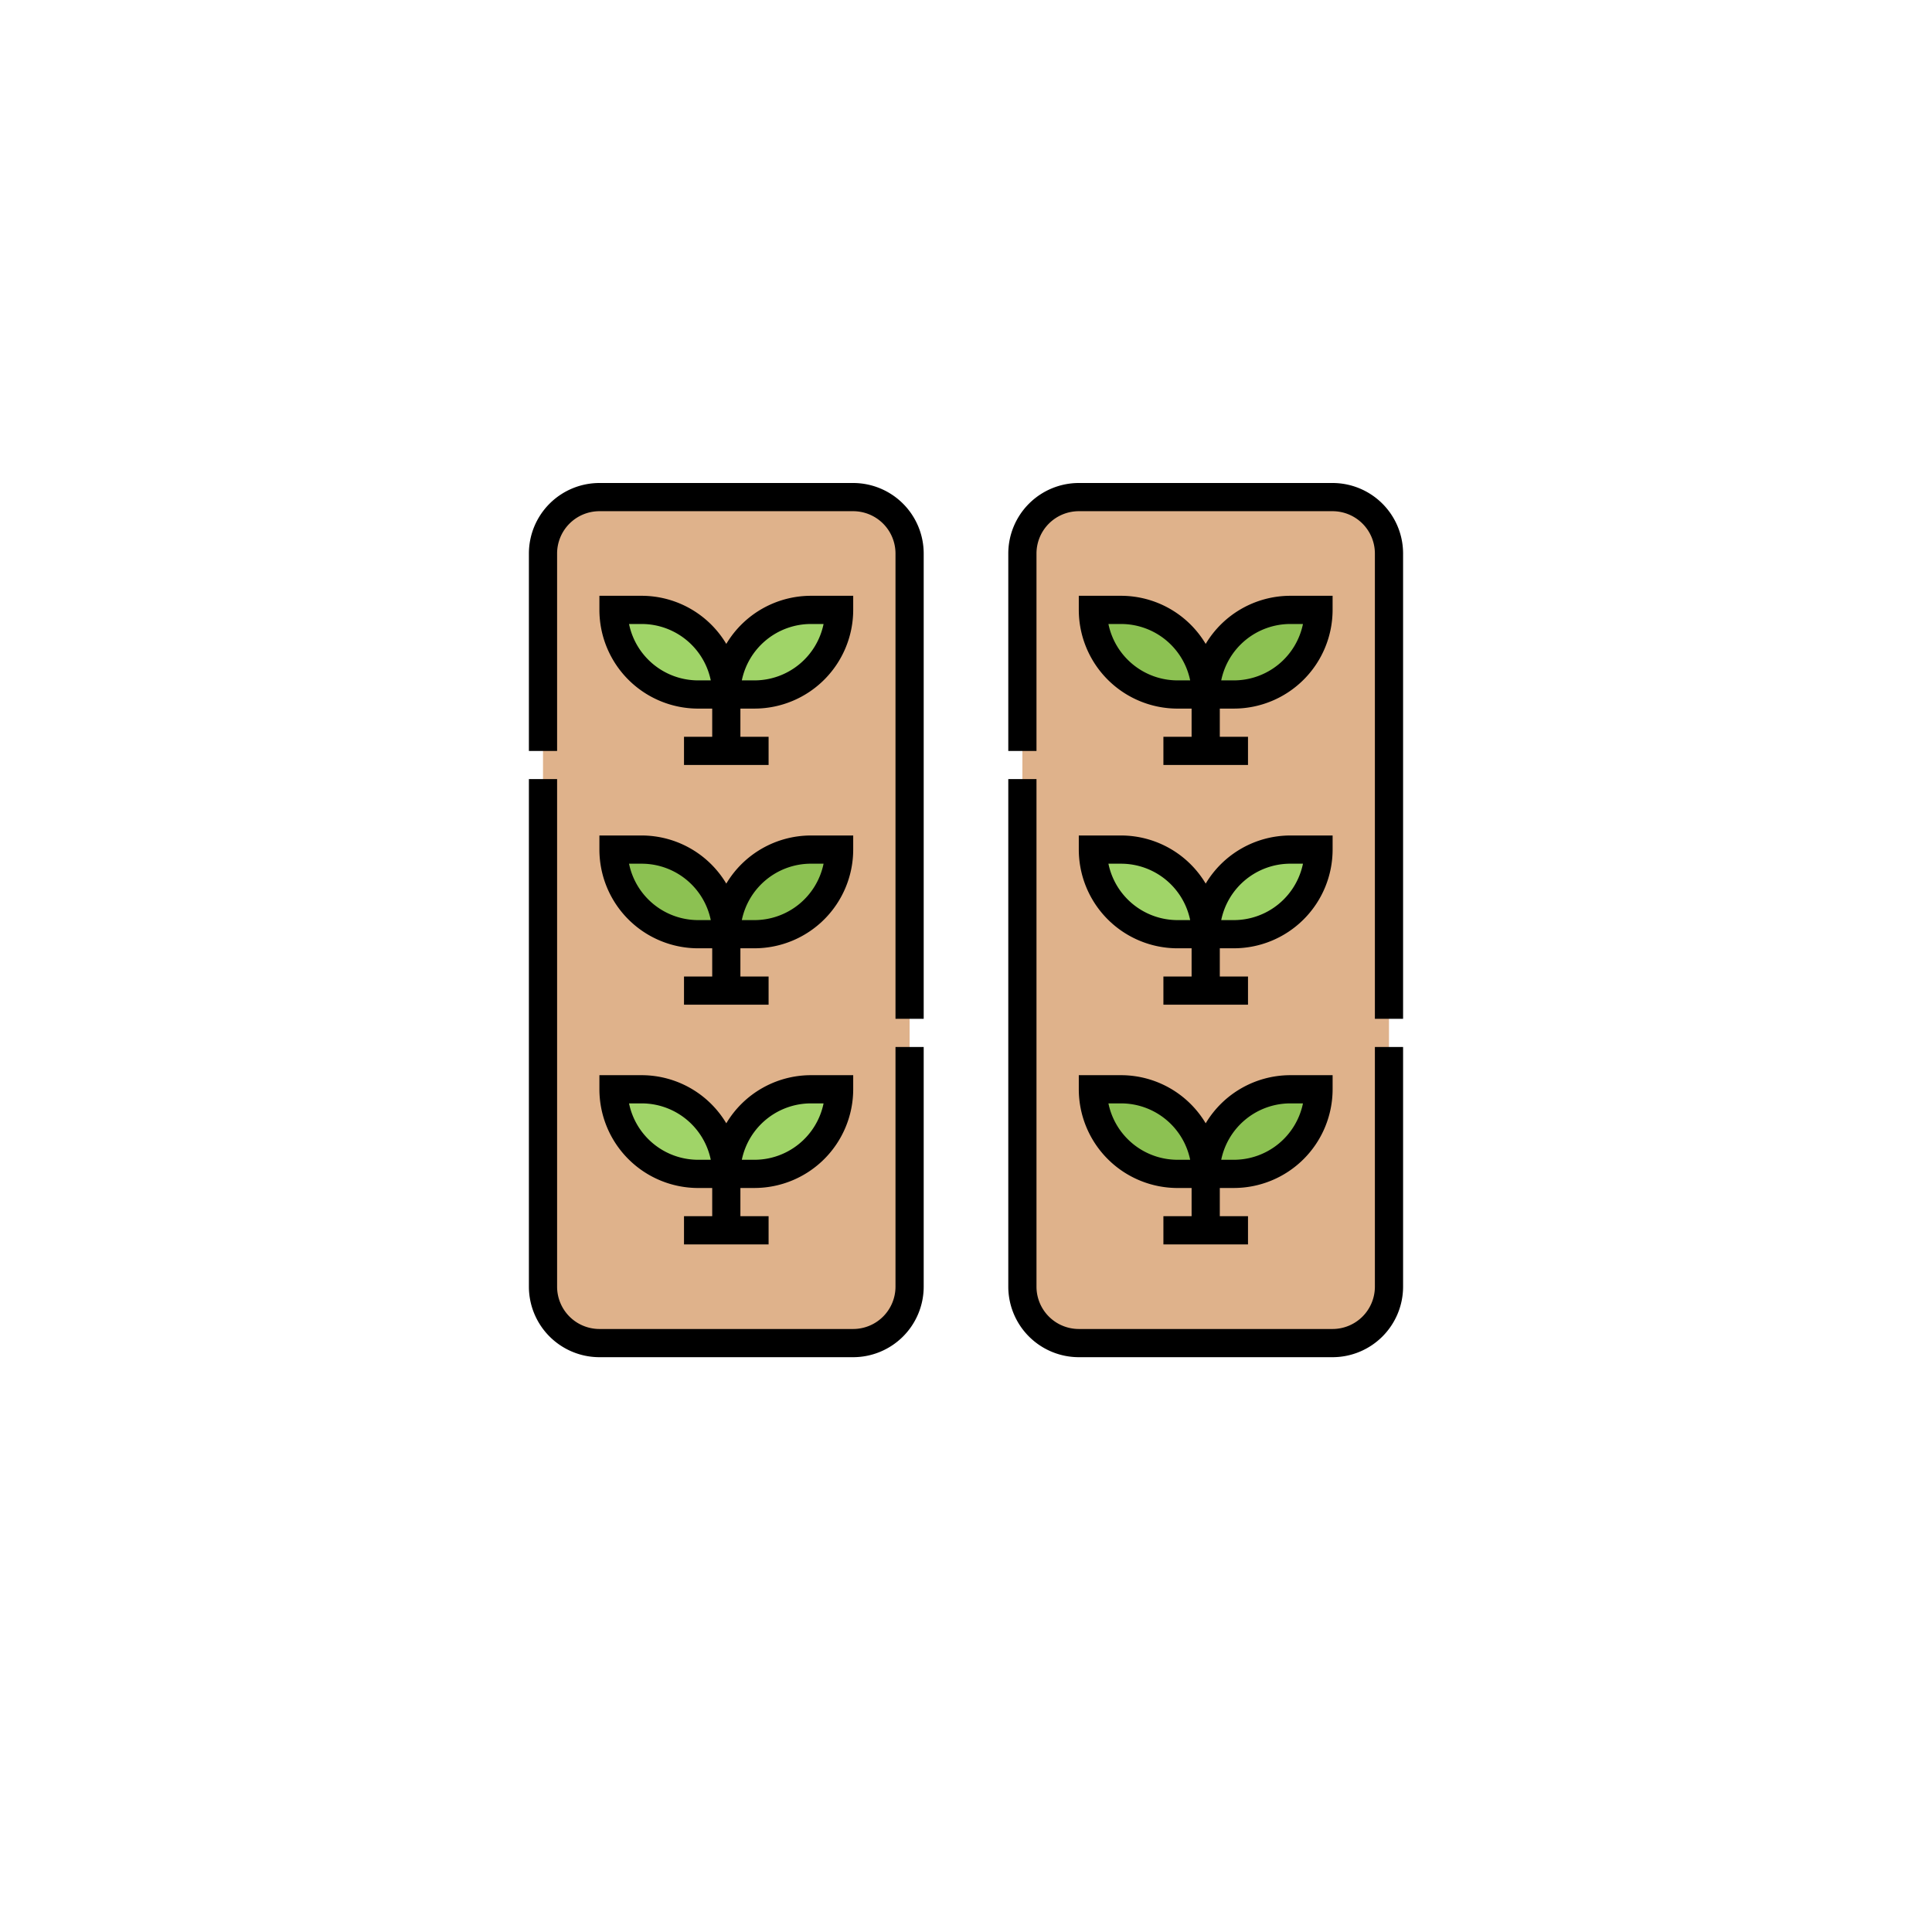 <svg xmlns="http://www.w3.org/2000/svg" xmlns:xlink="http://www.w3.org/1999/xlink" width="136" height="136" viewBox="0 0 136 136">
  <defs>
    <filter id="Elipse_12733" x="0" y="0" width="136" height="136" filterUnits="userSpaceOnUse">
      <feOffset dy="3" input="SourceAlpha"/>
      <feGaussianBlur stdDeviation="3" result="blur"/>
      <feFlood flood-opacity="0.161"/>
      <feComposite operator="in" in2="blur"/>
      <feComposite in="SourceGraphic"/>
    </filter>
  </defs>
  <g id="Grupo_1113546" data-name="Grupo 1113546" transform="translate(-415.623 -6310.564)">
    <g transform="matrix(1, 0, 0, 1, 415.62, 6310.56)" filter="url(#Elipse_12733)">
      <circle id="Elipse_12733-2" data-name="Elipse 12733" cx="59" cy="59" r="59" transform="translate(9 6)" fill="#fff"/>
    </g>
    <g id="cultivos_1_" data-name="cultivos (1)" transform="translate(452.854 6344.564)">
      <path id="Trazado_910954" data-name="Trazado 910954" d="M305.806,46.709V63.581a3.969,3.969,0,0,1-3.97,3.97H283.97a3.969,3.969,0,0,1-3.97-3.97V11.97A3.969,3.969,0,0,1,283.97,8h17.866a3.969,3.969,0,0,1,3.97,3.97Zm0,0" transform="translate(-245.262 -7.007)" fill="#dfb28b"/>
      <path id="Trazado_910955" data-name="Trazado 910955" d="M33.806,46.709V63.581a3.969,3.969,0,0,1-3.97,3.97H11.97A3.969,3.969,0,0,1,8,63.581V11.97A3.969,3.969,0,0,1,11.97,8H29.836a3.969,3.969,0,0,1,3.97,3.97Zm0,0" transform="translate(-7.007 -7.007)" fill="#dfb28b"/>
      <g id="Grupo_1113501" data-name="Grupo 1113501" transform="translate(5.955 8.933)">
        <path id="Trazado_910956" data-name="Trazado 910956" d="M327.94,349.955h-1.985A5.96,5.96,0,0,1,320,344h1.985A5.96,5.96,0,0,1,327.94,349.955Zm0,0" transform="translate(-286.254 -310.254)" fill="#8cc152"/>
        <path id="Trazado_910957" data-name="Trazado 910957" d="M389.955,344h1.985a5.963,5.963,0,0,1-5.955,5.955H384A5.96,5.96,0,0,1,389.955,344Zm0,0" transform="translate(-342.314 -310.254)" fill="#8cc152"/>
        <path id="Trazado_910958" data-name="Trazado 910958" d="M389.955,72h1.985a5.963,5.963,0,0,1-5.955,5.955H384A5.96,5.96,0,0,1,389.955,72Zm0,0" transform="translate(-342.314 -72)" fill="#8cc152"/>
        <path id="Trazado_910959" data-name="Trazado 910959" d="M327.94,77.955h-1.985A5.96,5.96,0,0,1,320,72h1.985A5.96,5.96,0,0,1,327.94,77.955Zm0,0" transform="translate(-286.254 -72)" fill="#8cc152"/>
        <path id="Trazado_910960" data-name="Trazado 910960" d="M117.955,208h1.985a5.963,5.963,0,0,1-5.955,5.955H112A5.96,5.96,0,0,1,117.955,208Zm0,0" transform="translate(-104.06 -191.127)" fill="#8cc152"/>
        <path id="Trazado_910961" data-name="Trazado 910961" d="M55.94,213.955H53.955A5.96,5.96,0,0,1,48,208h1.985A5.96,5.96,0,0,1,55.94,213.955Zm0,0" transform="translate(-48 -191.127)" fill="#8cc152"/>
      </g>
      <path id="Trazado_910962" data-name="Trazado 910962" d="M327.94,213.955h-1.985A5.96,5.96,0,0,1,320,208h1.985A5.96,5.96,0,0,1,327.94,213.955Zm0,0" transform="translate(-280.299 -182.194)" fill="#a0d468"/>
      <path id="Trazado_910963" data-name="Trazado 910963" d="M389.955,208h1.985a5.963,5.963,0,0,1-5.955,5.955H384A5.96,5.96,0,0,1,389.955,208Zm0,0" transform="translate(-336.359 -182.194)" fill="#a0d468"/>
      <path id="Trazado_910964" data-name="Trazado 910964" d="M117.955,72h1.985a5.963,5.963,0,0,1-5.955,5.955H112A5.96,5.96,0,0,1,117.955,72Zm0,0" transform="translate(-98.105 -63.067)" fill="#a0d468"/>
      <path id="Trazado_910965" data-name="Trazado 910965" d="M117.955,344h1.985a5.963,5.963,0,0,1-5.955,5.955H112A5.96,5.96,0,0,1,117.955,344Zm0,0" transform="translate(-98.105 -301.321)" fill="#a0d468"/>
      <path id="Trazado_910966" data-name="Trazado 910966" d="M55.94,77.955H53.955A5.96,5.96,0,0,1,48,72h1.985A5.96,5.96,0,0,1,55.94,77.955Zm0,0" transform="translate(-42.045 -63.067)" fill="#a0d468"/>
      <path id="Trazado_910967" data-name="Trazado 910967" d="M55.94,349.955H53.955A5.96,5.96,0,0,1,48,344h1.985A5.96,5.96,0,0,1,55.94,349.955Zm0,0" transform="translate(-42.045 -301.321)" fill="#a0d468"/>
      <path id="Trazado_910968" data-name="Trazado 910968" d="M50.918,71.94a6.955,6.955,0,0,0,6.948-6.948V64H54.888a6.946,6.946,0,0,0-5.956,3.387A6.943,6.943,0,0,0,42.978,64H40v.993a6.955,6.955,0,0,0,6.948,6.948h.993v1.985H45.955V75.91H51.91V73.925H49.925V71.94Zm-3.97-1.985a4.97,4.97,0,0,1-4.862-3.97h.892a4.97,4.97,0,0,1,4.862,3.97Zm7.94-3.97h.892a4.971,4.971,0,0,1-4.862,3.97h-.892A4.97,4.97,0,0,1,54.888,65.985Zm0,0" transform="translate(-35.037 -56.06)"/>
      <path id="Trazado_910969" data-name="Trazado 910969" d="M40,200.993a6.955,6.955,0,0,0,6.948,6.948h.993v1.985H45.955v1.985H51.91v-1.985H49.925V207.94h.993a6.955,6.955,0,0,0,6.948-6.948V200H54.888a6.946,6.946,0,0,0-5.956,3.387A6.943,6.943,0,0,0,42.978,200H40Zm14.888.993h.892a4.971,4.971,0,0,1-4.862,3.97h-.892A4.97,4.97,0,0,1,54.888,201.985Zm-11.91,0a4.97,4.97,0,0,1,4.862,3.97h-.892a4.97,4.97,0,0,1-4.862-3.97Zm0,0" transform="translate(-35.037 -175.187)"/>
      <path id="Trazado_910970" data-name="Trazado 910970" d="M40,336.993a6.956,6.956,0,0,0,6.948,6.948h.993v1.985H45.955v1.985H51.91v-1.985H49.925V343.94h.993a6.956,6.956,0,0,0,6.948-6.948V336H54.888a6.946,6.946,0,0,0-5.956,3.387A6.943,6.943,0,0,0,42.978,336H40Zm14.888.992h.892a4.971,4.971,0,0,1-4.862,3.97h-.892A4.97,4.97,0,0,1,54.888,337.985Zm-11.91,0a4.97,4.97,0,0,1,4.862,3.97h-.892a4.97,4.97,0,0,1-4.862-3.97Zm0,0" transform="translate(-35.037 -294.314)"/>
      <path id="Trazado_910971" data-name="Trazado 910971" d="M25.806,203.731a2.981,2.981,0,0,1-2.978,2.978H4.963a2.981,2.981,0,0,1-2.978-2.978V168H0v35.731a4.968,4.968,0,0,0,4.963,4.963H22.828a4.968,4.968,0,0,0,4.963-4.963V186.858H25.806Zm0,0" transform="translate(0 -147.157)"/>
      <path id="Trazado_910972" data-name="Trazado 910972" d="M22.828,0H4.963A4.968,4.968,0,0,0,0,4.963v13.9H1.985V4.963A2.981,2.981,0,0,1,4.963,1.985H22.828a2.981,2.981,0,0,1,2.978,2.978V37.716h1.985V4.963A4.968,4.968,0,0,0,22.828,0Zm0,0"/>
      <path id="Trazado_910973" data-name="Trazado 910973" d="M322.918,71.94a6.955,6.955,0,0,0,6.948-6.948V64h-2.978a6.946,6.946,0,0,0-5.956,3.387A6.943,6.943,0,0,0,314.978,64H312v.993a6.955,6.955,0,0,0,6.948,6.948h.993v1.985h-1.985V75.91h5.955V73.925h-1.985V71.94Zm-3.97-1.985a4.97,4.97,0,0,1-4.862-3.97h.892a4.97,4.97,0,0,1,4.862,3.97Zm7.94-3.97h.892a4.971,4.971,0,0,1-4.862,3.97h-.892A4.97,4.97,0,0,1,326.888,65.985Zm0,0" transform="translate(-273.291 -56.06)"/>
      <path id="Trazado_910974" data-name="Trazado 910974" d="M312,200.993a6.955,6.955,0,0,0,6.948,6.948h.993v1.985h-1.985v1.985h5.955v-1.985h-1.985V207.94h.993a6.955,6.955,0,0,0,6.948-6.948V200h-2.978a6.946,6.946,0,0,0-5.956,3.387A6.943,6.943,0,0,0,314.978,200H312Zm14.888.993h.892a4.971,4.971,0,0,1-4.862,3.97h-.892A4.97,4.97,0,0,1,326.888,201.985Zm-11.91,0a4.97,4.97,0,0,1,4.862,3.97h-.892a4.97,4.97,0,0,1-4.862-3.97Zm0,0" transform="translate(-273.291 -175.187)"/>
      <path id="Trazado_910975" data-name="Trazado 910975" d="M312,336.993a6.956,6.956,0,0,0,6.948,6.948h.993v1.985h-1.985v1.985h5.955v-1.985h-1.985V343.94h.993a6.956,6.956,0,0,0,6.948-6.948V336h-2.978a6.946,6.946,0,0,0-5.956,3.387A6.943,6.943,0,0,0,314.978,336H312Zm14.888.992h.892a4.971,4.971,0,0,1-4.862,3.97h-.892A4.97,4.97,0,0,1,326.888,337.985Zm-11.91,0a4.97,4.97,0,0,1,4.862,3.97h-.892a4.97,4.97,0,0,1-4.862-3.97Zm0,0" transform="translate(-273.291 -294.314)"/>
      <path id="Trazado_910976" data-name="Trazado 910976" d="M297.806,203.731a2.981,2.981,0,0,1-2.978,2.978H276.963a2.981,2.981,0,0,1-2.978-2.978V168H272v35.731a4.968,4.968,0,0,0,4.963,4.963h17.865a4.968,4.968,0,0,0,4.963-4.963V186.858h-1.985Zm0,0" transform="translate(-238.254 -147.157)"/>
      <path id="Trazado_910977" data-name="Trazado 910977" d="M294.828,0H276.963A4.969,4.969,0,0,0,272,4.963v13.9h1.985V4.963a2.981,2.981,0,0,1,2.978-2.978h17.865a2.981,2.981,0,0,1,2.978,2.978V37.716h1.985V4.963A4.968,4.968,0,0,0,294.828,0Zm0,0" transform="translate(-238.254)"/>
    </g>
  </g>
</svg>
